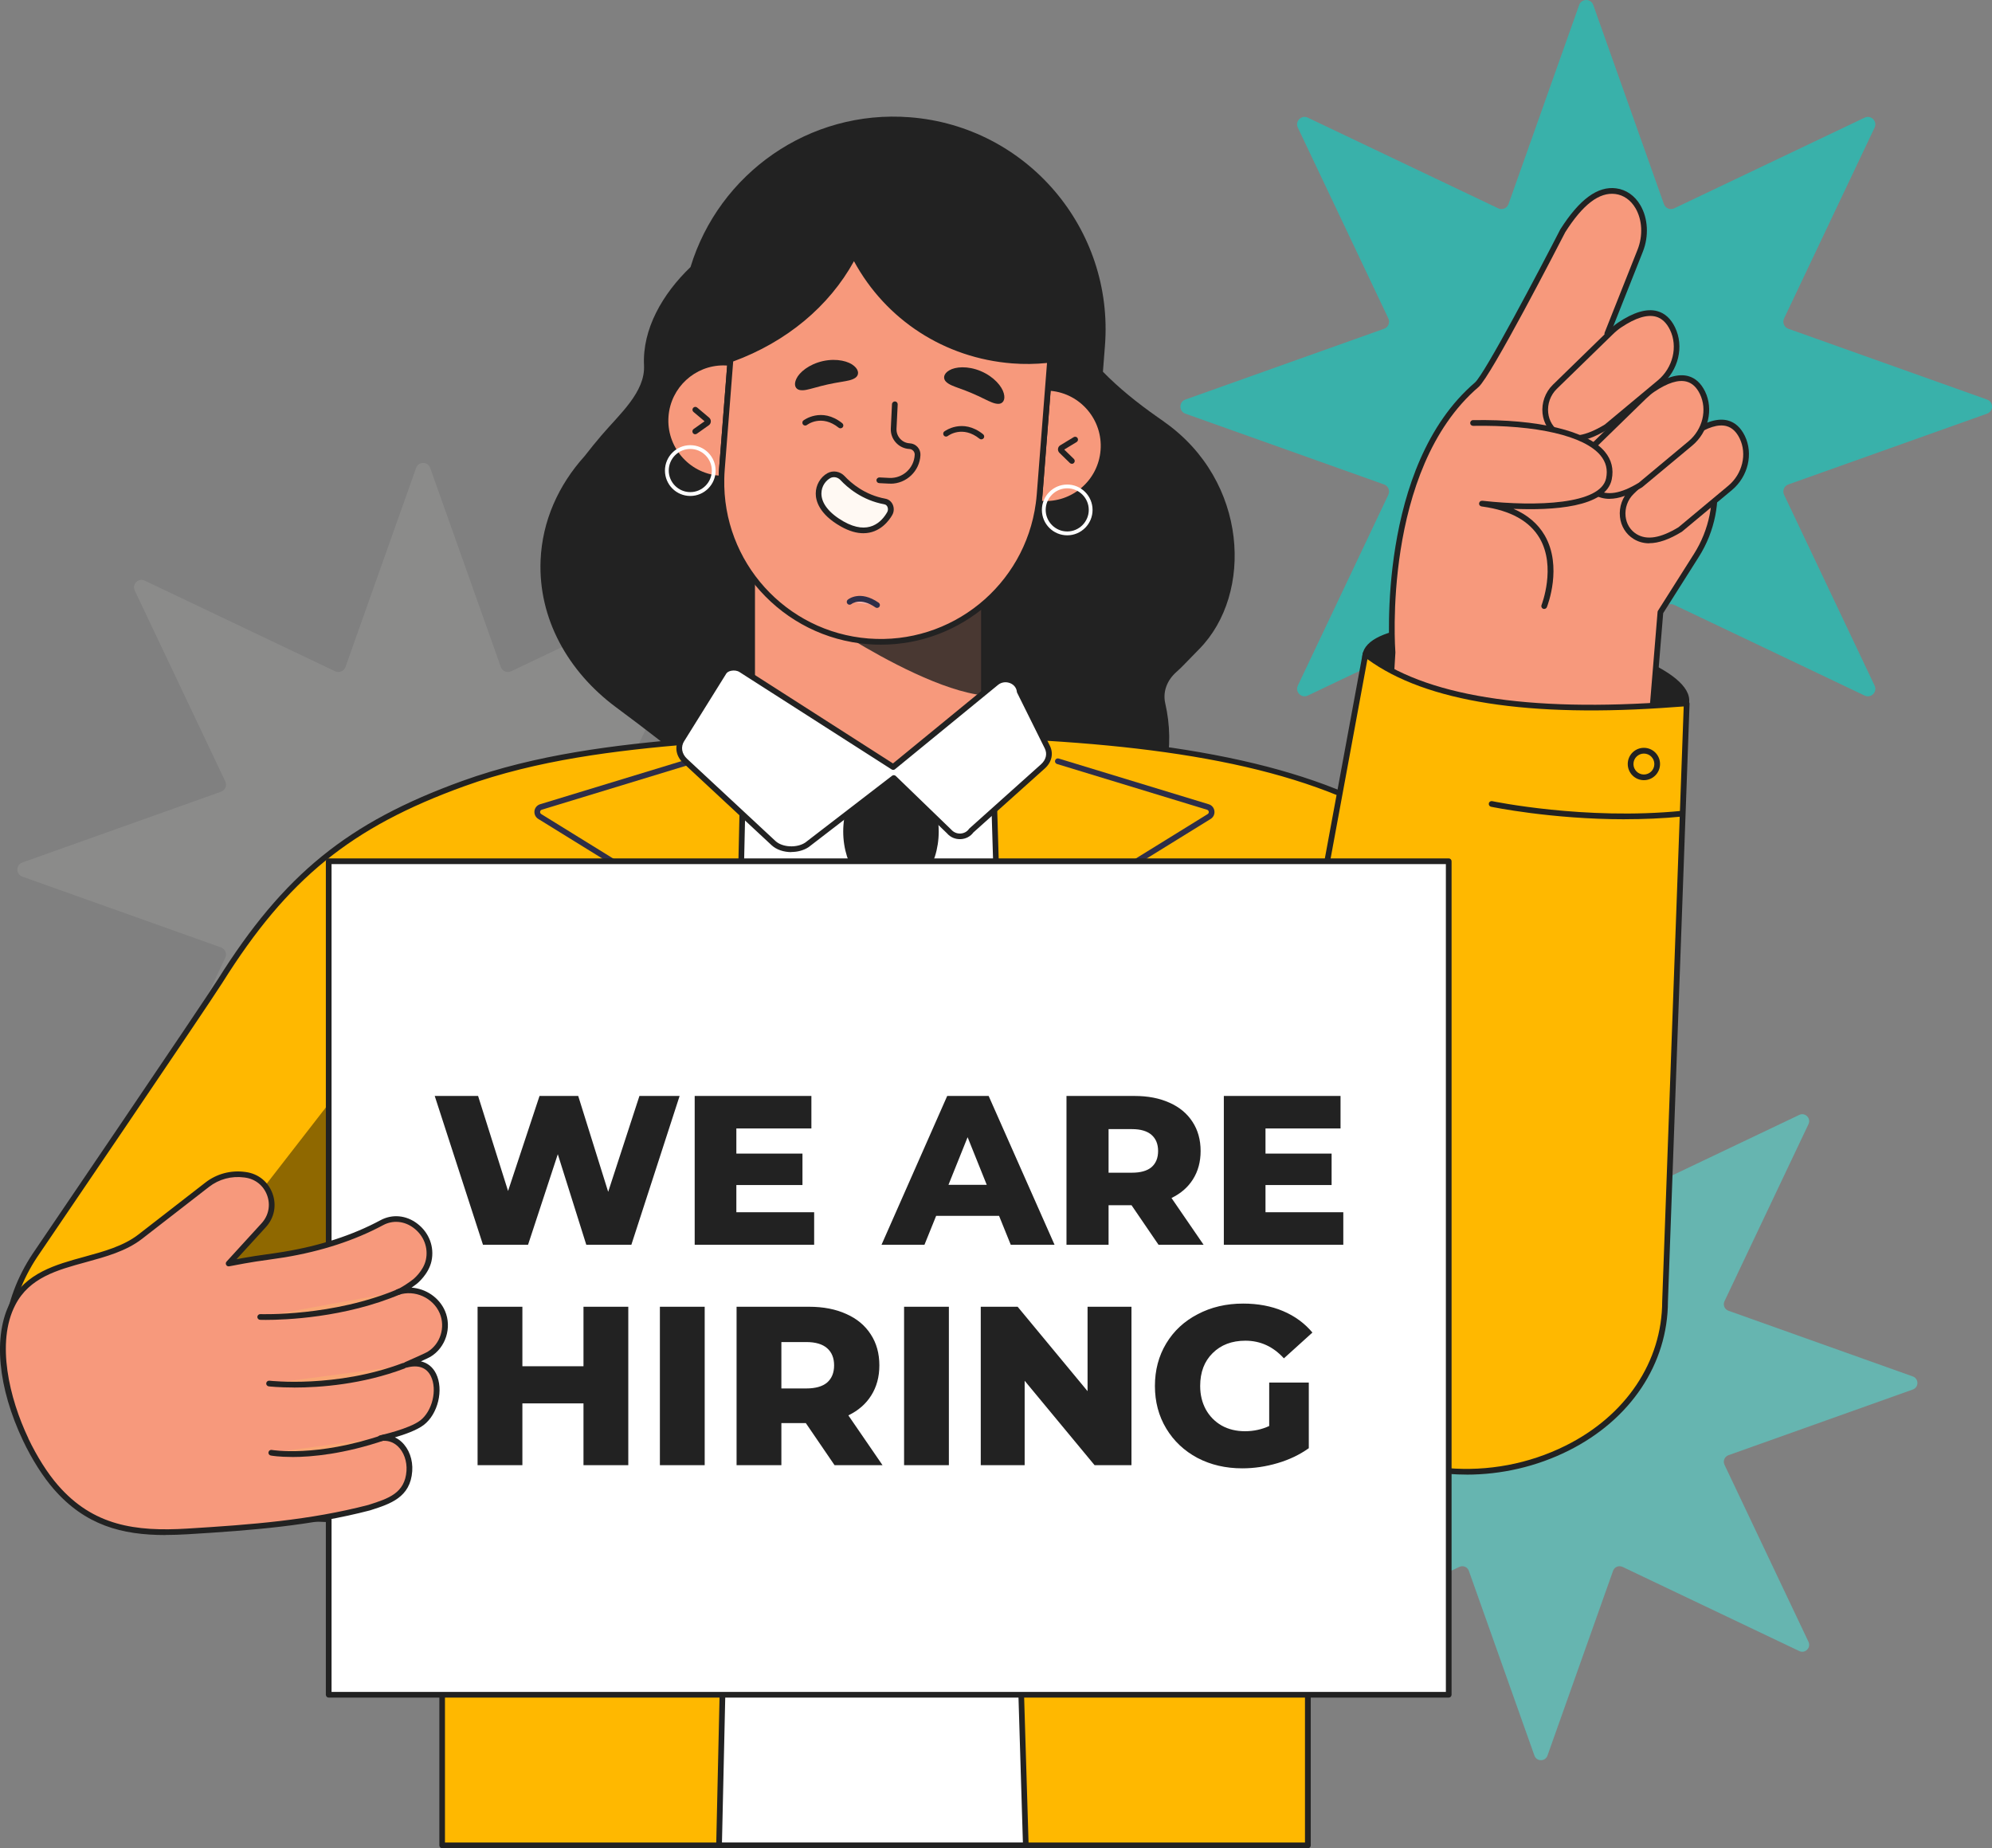 <svg width="581" height="539" viewBox="0 0 581 539" fill="none" xmlns="http://www.w3.org/2000/svg">
<rect x="0" y="0" width="581" height="539" fill="#808080" stroke="none"/>
<g clip-path="url(#clip0_1040_5586)">
<path d="M464.7 1.454L485.308 59.52C485.74 60.741 487.136 61.319 488.299 60.763L543.851 34.311C545.701 33.423 547.64 35.366 546.754 37.22L520.352 92.877C519.798 94.042 520.374 95.441 521.593 95.874L579.549 116.521C581.487 117.209 581.487 119.951 579.549 120.639L521.593 141.285C520.374 141.718 519.798 143.117 520.352 144.283L546.754 199.94C547.64 201.793 545.701 203.736 543.851 202.848L488.299 176.396C487.136 175.841 485.74 176.418 485.308 177.639L464.7 235.705C464.013 237.648 461.277 237.648 460.59 235.705L439.982 177.639C439.55 176.418 438.154 175.841 436.991 176.396L381.439 202.848C379.589 203.736 377.65 201.793 378.536 199.94L404.938 144.283C405.492 143.117 404.916 141.718 403.697 141.285L345.742 120.639C343.803 119.951 343.803 117.209 345.742 116.521L403.697 95.874C404.916 95.441 405.492 94.042 404.938 92.877L378.536 37.22C377.65 35.366 379.589 33.423 381.439 34.311L436.991 60.763C438.154 61.319 439.55 60.741 439.982 59.52L460.59 1.454C461.277 -0.488 464.013 -0.488 464.7 1.454Z" fill="#39B1AA"/>
<path opacity="0.1" d="M125.473 136.468L146.081 194.534C146.513 195.755 147.909 196.332 149.072 195.777L204.624 169.325C206.474 168.437 208.413 170.379 207.527 172.233L181.125 227.89C180.571 229.056 181.147 230.455 182.366 230.888L240.322 251.534C242.261 252.222 242.261 254.964 240.322 255.652L182.366 276.299C181.147 276.732 180.571 278.131 181.125 279.296L207.527 334.953C208.413 336.807 206.474 338.75 204.624 337.862L149.072 311.41C147.909 310.855 146.513 311.432 146.081 312.653L125.473 370.719C124.786 372.661 122.05 372.661 121.363 370.719L100.755 312.653C100.323 311.432 98.927 310.855 97.764 311.41L42.212 337.862C40.362 338.75 38.423 336.807 39.309 334.953L65.712 279.296C66.266 278.131 65.689 276.732 64.471 276.299L6.515 255.652C4.576 254.964 4.576 252.222 6.515 251.534L64.471 230.888C65.689 230.455 66.266 229.056 65.712 227.89L39.309 172.233C38.423 170.379 40.362 168.437 42.212 169.325L97.764 195.777C98.927 196.332 100.323 195.755 100.755 194.534L121.363 136.468C122.05 134.525 124.786 134.525 125.473 136.468Z" fill="#F5F0E8"/>
<path opacity="0.61" d="M451.35 294.659L470.473 348.529C470.871 349.661 472.168 350.194 473.242 349.683L524.783 325.141C526.501 324.319 528.296 326.117 527.476 327.838L502.979 379.477C502.47 380.565 503.001 381.852 504.132 382.252L557.9 401.411C559.694 402.055 559.694 404.597 557.9 405.23L504.132 424.389C503.001 424.788 502.47 426.087 502.979 427.164L527.476 478.803C528.296 480.523 526.501 482.322 524.783 481.5L473.242 456.957C472.157 456.447 470.871 456.979 470.473 458.112L451.35 511.982C450.707 513.78 448.17 513.78 447.538 511.982L428.415 458.112C428.017 456.979 426.72 456.447 425.646 456.957L374.105 481.5C372.387 482.322 370.592 480.523 371.412 478.803L395.909 427.164C396.418 426.076 395.887 424.788 394.756 424.389L340.988 405.23C339.194 404.586 339.194 402.044 340.988 401.411L394.756 382.252C395.887 381.852 396.418 380.553 395.909 379.477L371.412 327.838C370.592 326.117 372.387 324.319 374.105 325.141L425.646 349.683C426.731 350.194 428.017 349.661 428.415 348.529L447.538 294.659C448.181 292.861 450.718 292.861 451.35 294.659Z" fill="#55D6CE"/>
<path d="M339.537 122.992L337.731 121.727C331.56 117.397 326.253 113.09 321.688 108.406L322.275 100.847C324.946 66.713 299.485 36.864 265.405 34.2C235.934 31.891 209.676 50.673 201.4 77.88C193.212 85.739 187.318 95.985 187.839 106.586C188.216 114.312 180.748 120.75 175.43 126.966C173.901 128.753 172.25 130.773 170.522 133.005C162.888 141.452 158.146 151.92 157.67 163.431C156.983 180.37 165.625 195.844 179.696 206.278C196.913 219.043 213.654 232.375 227.857 247.56C239.734 260.27 258.148 268.484 278.955 268.34C308.947 268.129 334.806 249.503 340.058 224.56C341.465 217.856 341.288 211.318 339.869 205.135C339.105 201.805 340.324 198.463 343.06 196.021C343.814 195.355 344.545 194.656 345.243 193.934L349.797 189.261C365.607 173.188 364.056 140.231 339.526 123.003L339.537 122.992Z" fill="#222222"/>
<path d="M286.988 163.786H219.371V236.338H286.988V163.786Z" fill="#F7997C"/>
<path d="M286.988 237.17H219.371C218.916 237.17 218.54 236.793 218.54 236.338V163.786C218.54 163.331 218.916 162.953 219.371 162.953H286.988C287.442 162.953 287.819 163.331 287.819 163.786V236.338C287.819 236.793 287.442 237.17 286.988 237.17ZM220.202 235.505H286.157V164.618H220.202V235.505Z" fill="#222222"/>
<path opacity="0.81" d="M253.251 187.03C251.556 186.897 249.894 186.664 248.255 186.364C258.204 192.391 274.945 201.538 286.988 202.826V176.074C277.958 183.767 266.004 188.029 253.251 187.03Z" fill="#222222"/>
<path d="M306.299 113.135L305.657 113.08L303.219 144.227C303.153 145.104 303.053 145.97 302.942 146.836L303.662 146.891C312.969 147.624 321.101 140.653 321.832 131.329C322.564 122.004 315.606 113.857 306.299 113.124V113.135Z" fill="#F7997C"/>
<path d="M304.992 147.79C304.526 147.79 304.061 147.768 303.596 147.735L302.865 147.679C302.643 147.657 302.421 147.546 302.288 147.368C302.144 147.191 302.078 146.958 302.111 146.736C302.222 145.892 302.322 145.037 302.388 144.172L304.826 113.024C304.848 112.802 304.947 112.602 305.114 112.458C305.28 112.314 305.501 112.247 305.723 112.258L306.366 112.314C316.115 113.079 323.428 121.649 322.663 131.406C321.932 140.708 314.154 147.79 305.003 147.79H304.992ZM303.873 146.081C312.67 146.691 320.314 140.075 321.001 131.273C321.688 122.481 315.163 114.767 306.421 113.979L304.05 144.294C304.006 144.893 303.939 145.481 303.873 146.07V146.081Z" fill="#222222"/>
<path d="M212.978 105.82L212.335 105.764C203.029 105.032 194.896 112.003 194.165 121.327C193.434 130.651 200.392 138.799 209.698 139.532L210.419 139.587C210.441 138.721 210.474 137.844 210.541 136.967L212.978 105.82Z" fill="#F7997C"/>
<path d="M210.419 140.431C210.419 140.431 210.374 140.431 210.352 140.431L209.621 140.375C199.871 139.609 192.559 131.04 193.323 121.283C194.088 111.514 202.619 104.188 212.38 104.954L213.022 105.009C213.477 105.043 213.82 105.442 213.787 105.909L211.349 137.056C211.283 137.922 211.238 138.777 211.227 139.631C211.227 139.865 211.128 140.075 210.95 140.231C210.795 140.375 210.596 140.442 210.396 140.442L210.419 140.431ZM210.995 106.563C202.696 106.563 195.639 112.979 194.985 121.405C194.298 130.207 200.846 137.933 209.61 138.699C209.632 138.1 209.665 137.511 209.71 136.912L212.081 106.597C211.715 106.575 211.36 106.563 210.995 106.563Z" fill="#222222"/>
<path d="M295.286 105.132C274.801 103.522 257.705 91.323 249.074 74.383C241.984 88.148 229.109 99.049 213.055 104.81L212.978 105.831L210.54 136.978C210.474 137.855 210.43 138.732 210.419 139.598C209.865 164.13 228.544 185.098 253.251 187.03C277.969 188.973 299.663 171.168 302.931 146.847C303.042 145.981 303.141 145.115 303.208 144.238L305.645 113.09L306.277 105.032C306.277 105.032 306.277 104.943 306.277 104.91C302.687 105.331 299.02 105.431 295.275 105.132H295.286Z" fill="#F7997C"/>
<path d="M256.918 188.007C255.678 188.007 254.437 187.962 253.185 187.862C228.168 185.898 209.011 164.696 209.588 139.576C209.61 138.688 209.643 137.8 209.721 136.912L212.236 104.743C212.258 104.421 212.479 104.133 212.79 104.021C228.677 98.327 241.308 87.66 248.354 74.006C248.498 73.729 248.786 73.551 249.096 73.551C249.407 73.551 249.695 73.729 249.839 74.006C258.713 91.434 275.731 102.756 295.375 104.299C298.931 104.577 302.576 104.499 306.21 104.077C306.454 104.044 306.698 104.133 306.875 104.299C307.052 104.466 307.152 104.71 307.141 104.954V105.098L304.072 144.305C304.006 145.204 303.906 146.081 303.784 146.958C300.615 170.613 280.407 188.007 256.952 188.007H256.918ZM213.842 105.409L213.809 105.897L211.371 137.045C211.305 137.911 211.261 138.766 211.25 139.62C210.707 163.852 229.187 184.31 253.318 186.209C277.448 188.096 298.887 170.768 302.111 146.747C302.222 145.903 302.322 145.048 302.388 144.183L305.379 105.853C301.978 106.197 298.566 106.242 295.22 105.975C275.532 104.432 258.403 93.332 249.074 76.171C241.795 89.391 229.353 99.726 213.842 105.42V105.409Z" fill="#222222"/>
<path d="M311.274 156.115C307.197 156.115 303.884 152.796 303.884 148.712C303.884 144.627 307.197 141.308 311.274 141.308C315.351 141.308 318.664 144.627 318.664 148.712C318.664 152.796 315.351 156.115 311.274 156.115ZM311.274 142.407C307.806 142.407 304.992 145.237 304.992 148.7C304.992 152.164 307.817 154.994 311.274 154.994C314.73 154.994 317.556 152.164 317.556 148.7C317.556 145.237 314.73 142.407 311.274 142.407Z" fill="white"/>
<path d="M201.334 144.638C197.256 144.638 193.944 141.319 193.944 137.234C193.944 133.149 197.256 129.83 201.334 129.83C205.411 129.83 208.723 133.149 208.723 137.234C208.723 141.319 205.411 144.638 201.334 144.638ZM201.334 130.929C197.866 130.929 195.052 133.759 195.052 137.223C195.052 140.686 197.877 143.517 201.334 143.517C204.79 143.517 207.616 140.686 207.616 137.223C207.616 133.759 204.79 130.929 201.334 130.929Z" fill="white"/>
<path d="M202.774 126.644C202.508 126.644 202.253 126.522 202.098 126.289C201.832 125.912 201.921 125.39 202.297 125.123L205.499 122.859L202.264 120.128C201.91 119.829 201.865 119.307 202.165 118.952C202.464 118.596 202.984 118.552 203.339 118.852L206.829 121.793C207.161 122.082 207.35 122.493 207.327 122.937C207.305 123.381 207.095 123.769 206.729 124.024L203.261 126.478C203.117 126.578 202.951 126.633 202.785 126.633L202.774 126.644Z" fill="#222222"/>
<path d="M312.625 135.258C312.415 135.258 312.204 135.18 312.049 135.025L309.003 132.061C308.692 131.75 308.537 131.328 308.581 130.896C308.626 130.463 308.881 130.074 309.257 129.852L313.157 127.488C313.556 127.244 314.066 127.377 314.298 127.765C314.531 128.154 314.409 128.675 314.021 128.909L310.399 131.106L313.213 133.837C313.545 134.159 313.545 134.681 313.235 135.014C313.069 135.18 312.858 135.269 312.637 135.269L312.625 135.258Z" fill="#222222"/>
<path d="M249.506 110.16C248.487 110.893 246.991 111.081 245.562 111.337C244.111 111.57 242.67 111.836 241.419 112.114C240.167 112.391 238.737 112.758 237.33 113.157C235.923 113.523 234.483 113.99 233.264 113.745C232.09 113.523 231.37 112.325 232.289 110.438C233.142 108.617 235.89 106.231 240.034 105.298C244.177 104.399 247.623 105.409 249.108 106.719C250.681 108.051 250.492 109.461 249.506 110.16Z" fill="#222222"/>
<path d="M275.886 111.281C276.762 112.191 278.191 112.647 279.554 113.157C280.939 113.646 282.312 114.167 283.487 114.678C284.672 115.177 286.002 115.799 287.32 116.454C288.639 117.076 289.968 117.786 291.209 117.775C292.406 117.775 293.336 116.72 292.771 114.7C292.262 112.746 289.99 109.905 286.09 108.24C282.179 106.597 278.612 106.974 276.906 107.984C275.111 109.006 275.044 110.427 275.886 111.292V111.281Z" fill="#222222"/>
<path d="M259.722 141.041C259.578 141.041 259.434 141.041 259.29 141.041L256.42 140.897C255.966 140.875 255.611 140.486 255.633 140.02C255.656 139.565 256.077 139.221 256.509 139.232L259.378 139.376C263.289 139.565 266.602 136.546 266.79 132.638C266.812 132.205 266.668 131.795 266.369 131.473C266.081 131.151 265.682 130.962 265.25 130.94C263.721 130.862 262.314 130.196 261.295 129.064C260.265 127.932 259.744 126.466 259.821 124.935L260.165 117.853C260.187 117.397 260.63 117.042 261.04 117.064C261.494 117.087 261.849 117.475 261.827 117.941L261.483 125.023C261.428 126.111 261.805 127.144 262.536 127.954C263.267 128.764 264.264 129.23 265.35 129.286C266.225 129.33 267.034 129.708 267.621 130.363C268.208 131.018 268.508 131.85 268.463 132.727C268.231 137.4 264.364 141.063 259.744 141.063L259.722 141.041Z" fill="#222222"/>
<path d="M247.789 175.53C247.789 175.53 250.803 172.966 255.811 176.463L247.789 175.53Z" fill="#F4B6B1"/>
<path d="M255.811 177.284C255.644 177.284 255.478 177.24 255.334 177.14C250.958 174.098 248.421 176.085 248.321 176.174C247.966 176.463 247.446 176.418 247.158 176.063C246.87 175.708 246.914 175.197 247.257 174.897C247.401 174.775 250.814 171.967 256.287 175.774C256.664 176.041 256.752 176.551 256.497 176.929C256.331 177.162 256.076 177.284 255.811 177.284Z" fill="#2E2E48"/>
<path d="M241.729 138.732C243.058 137.988 244.709 138.333 245.751 139.443C247.634 141.463 251.8 145.115 258.082 146.258C259.622 146.536 260.287 148.412 259.511 149.777C257.805 152.774 253.495 157.27 245.618 152.785C236.012 147.324 238.294 140.664 241.74 138.732H241.729Z" fill="#FFF9F3"/>
<path d="M251.8 155.505C249.927 155.505 247.734 154.95 245.197 153.507C238.848 149.899 237.917 145.947 237.929 143.916C237.929 141.474 239.269 139.154 241.33 138C242.959 137.089 245.03 137.445 246.36 138.865C248.21 140.852 252.21 144.338 258.237 145.437C259.168 145.603 259.943 146.214 260.364 147.113C260.818 148.101 260.774 149.255 260.242 150.188C259.378 151.708 256.708 155.505 251.822 155.505H251.8ZM242.128 139.454C240.953 140.109 239.59 141.674 239.579 143.916C239.568 146.791 241.851 149.677 246.005 152.053C253.384 156.249 257.173 152.164 258.769 149.355C259.035 148.889 259.057 148.29 258.835 147.801C258.724 147.568 258.47 147.157 257.916 147.069C251.423 145.892 247.113 142.129 245.13 139.998C244.321 139.132 243.092 138.91 242.128 139.443V139.454Z" fill="#222222"/>
<path d="M286.223 128.131C286.035 128.131 285.858 128.076 285.703 127.954C280.717 123.958 276.606 127.021 276.44 127.155C276.075 127.432 275.554 127.366 275.277 126.999C275 126.633 275.055 126.111 275.421 125.834C275.476 125.789 280.717 121.804 286.744 126.644C287.099 126.933 287.165 127.454 286.877 127.81C286.711 128.009 286.467 128.12 286.234 128.12L286.223 128.131Z" fill="#222222"/>
<path d="M245.141 124.912C244.964 124.912 244.776 124.857 244.62 124.735C239.635 120.739 235.524 123.802 235.358 123.936C234.993 124.213 234.472 124.147 234.195 123.78C233.918 123.414 233.973 122.892 234.339 122.615C234.394 122.57 239.635 118.585 245.662 123.425C246.016 123.714 246.083 124.235 245.795 124.591C245.629 124.79 245.385 124.901 245.152 124.901L245.141 124.912Z" fill="#222222"/>
<path d="M286.589 214.315C276.108 213.959 265.084 228.357 253.65 228.357C242.914 228.357 232.256 214.148 221.531 214.759C214.839 215.136 208.158 215.624 201.489 216.179C178.998 218.066 156.34 220.83 135.112 228.512C101.597 240.634 83.25 255.73 64.183 286.123C59.862 293.005 10.182 366.112 10.182 366.112C-8.786 394.684 5.65 431.537 39.52 440.984L100.334 443.226L124.51 384.594L118.36 383.14L128.974 373.693V538.156H381.45V336.962C423.53 336.918 452.38 336.763 452.38 336.407C453.499 243.819 396.407 218.089 286.589 214.303V214.315Z" fill="#FFB800"/>
<path d="M381.45 539H128.974C128.52 539 128.144 538.623 128.144 538.168V375.558L120.111 382.707L124.698 383.795C124.931 383.85 125.141 384.006 125.252 384.228C125.363 384.45 125.374 384.694 125.285 384.927L101.11 443.548C100.977 443.87 100.634 444.103 100.312 444.059L39.498 441.816C39.431 441.816 39.365 441.805 39.309 441.783C22.569 437.11 9.683 425.599 3.966 410.203C-1.518 395.439 0.51 379.199 9.506 365.657C10.005 364.924 59.23 292.483 63.496 285.69C82.763 254.986 101.431 239.823 134.847 227.746C156.351 219.976 179.563 217.201 201.444 215.369C208.38 214.792 215.138 214.304 221.509 213.937C227.248 213.604 232.91 217.29 238.394 220.853C243.446 224.138 248.664 227.535 253.672 227.535C259.19 227.535 264.785 223.916 270.192 220.42C275.842 216.757 281.216 213.305 286.633 213.493C347.093 215.569 385.627 224.172 411.564 241.377C440.547 260.603 453.787 290.807 453.233 336.441C453.226 337.159 446.39 337.566 432.725 337.662C421.092 337.751 404.13 337.795 382.303 337.817V538.179C382.303 538.634 381.927 539.011 381.472 539.011L381.45 539ZM129.805 537.335H380.619V336.974C380.619 336.518 380.985 336.141 381.45 336.141C432.991 336.086 448.447 335.875 451.56 335.686C452.402 240.09 389.028 218.677 286.567 215.147C281.625 214.97 276.507 218.3 271.078 221.807C265.472 225.437 259.666 229.189 253.65 229.189C248.144 229.189 242.715 225.659 237.463 222.24C232.212 218.821 226.783 215.291 221.575 215.591C215.216 215.958 208.48 216.435 201.555 217.012C179.784 218.844 156.706 221.585 135.389 229.3C102.362 241.244 83.915 256.23 64.881 286.567C60.604 293.382 11.356 365.846 10.858 366.578C2.16 379.677 0.199 395.361 5.495 409.614C11.013 424.478 23.455 435.6 39.631 440.151L99.769 442.371L123.346 385.182L118.15 383.95C117.851 383.884 117.607 383.639 117.53 383.34C117.452 383.04 117.552 382.718 117.784 382.518L128.398 373.072C128.642 372.85 128.997 372.806 129.296 372.939C129.595 373.072 129.783 373.372 129.783 373.694V537.324L129.805 537.335Z" fill="#222222"/>
<path opacity="0.81" d="M96.49 321.1L96.279 321.367L59.308 369.009L97.454 366.689L96.49 321.1Z" fill="#765500"/>
<path d="M491.829 204.904C492.916 197.529 472.843 188.451 446.996 184.627C421.148 180.803 399.313 183.681 398.226 191.056C397.139 198.43 417.212 207.509 443.06 211.333C468.907 215.157 490.742 212.279 491.829 204.904Z" fill="#222222"/>
<path d="M464.745 213.826C457.842 213.826 450.308 213.249 442.929 212.161C419.519 208.698 396.086 199.818 397.393 190.937C398.701 182.057 423.696 180.336 447.106 183.8C459.681 185.665 471.304 188.817 479.846 192.669C486.095 195.5 493.396 199.94 492.642 205.024C491.745 211.107 479.735 213.826 464.745 213.826ZM425.236 183.744C409.658 183.744 399.676 186.875 399.044 191.17C398.158 197.22 415.674 206.433 443.173 210.507C470.672 214.581 490.105 210.829 491.003 204.779C491.468 201.66 487.147 197.797 479.17 194.19C470.772 190.393 459.305 187.285 446.874 185.443C438.897 184.266 431.606 183.744 425.236 183.744Z" fill="#222222"/>
<path d="M406.146 190.282C406.146 190.282 401.803 137.001 430.698 112.213C434.31 109.116 455.826 67.257 455.826 67.257C461.521 58.31 466.54 55.124 471.259 55.746C478.106 56.645 481.408 65.492 478.394 73.118L468.8 97.295C479.857 103.633 487.845 116.842 487.845 116.842C501.107 128.02 504.076 147.302 494.792 161.965L484.289 178.549L478.671 246.728L403.432 235.749L406.157 190.293L406.146 190.282Z" fill="#F7997C"/>
<path d="M478.66 247.549C478.66 247.549 478.583 247.549 478.538 247.549L403.299 236.571C402.867 236.504 402.567 236.127 402.59 235.694L405.315 190.293C405.16 188.195 401.714 135.979 430.166 111.581C433.025 109.128 449.134 78.48 455.095 66.88C460.679 58.11 465.997 54.214 471.37 54.925C474.295 55.302 476.81 57.056 478.439 59.842C480.688 63.672 480.965 68.878 479.159 73.418L469.83 96.928C480.189 103.167 487.623 114.889 488.477 116.276C501.905 127.687 504.918 147.49 495.49 162.398L485.097 178.816L479.491 246.783C479.469 247.016 479.358 247.227 479.181 247.371C479.037 247.494 478.849 247.549 478.66 247.549ZM404.296 235.028L477.907 245.773L483.458 178.483C483.458 178.349 483.513 178.216 483.58 178.105L494.083 161.521C503.101 147.28 500.187 128.342 487.302 117.475C487.236 117.42 487.169 117.353 487.125 117.275C487.047 117.142 479.115 104.177 468.379 98.027C468.024 97.816 467.869 97.383 468.024 96.995L477.619 72.818C479.236 68.745 479.004 64.094 477.009 60.697C475.636 58.355 473.564 56.9 471.16 56.578C466.473 55.968 461.698 59.609 456.535 67.712C454.363 71.941 434.875 109.738 431.252 112.857C403 137.078 406.944 189.694 406.988 190.227C406.988 190.271 406.988 190.305 406.988 190.349L404.307 235.039L404.296 235.028Z" fill="#222222"/>
<path d="M493.684 126.5C492.764 127.121 491.922 127.843 491.125 128.62L475.89 143.461C472.101 147.157 472.378 153.673 476.877 156.459C479.979 158.38 484.134 158.058 490.061 154.428L504.619 142.306C508.94 138.71 510.624 132.571 508.165 127.51C506.181 123.425 502.093 120.883 493.684 126.511V126.5Z" fill="#F7997C"/>
<path d="M481.042 158.446C479.347 158.446 477.818 158.014 476.444 157.159C474.229 155.782 472.777 153.451 472.489 150.754C472.168 147.846 473.231 144.893 475.314 142.85L490.548 128.009C491.49 127.099 492.365 126.366 493.219 125.789C497.506 122.914 501.129 121.86 503.999 122.637C506.082 123.203 507.732 124.713 508.907 127.11C511.444 132.338 509.86 138.988 505.151 142.917L490.593 155.039C490.593 155.039 490.526 155.083 490.493 155.105C486.881 157.314 483.757 158.413 481.042 158.413V158.446ZM494.138 127.199C493.351 127.721 492.576 128.365 491.701 129.219L476.467 144.06C474.738 145.737 473.874 148.179 474.129 150.587C474.373 152.796 475.503 154.628 477.309 155.749C480.311 157.603 484.322 156.948 489.573 153.751L504.076 141.663C508.209 138.222 509.616 132.416 507.4 127.865C506.458 125.911 505.162 124.701 503.556 124.268C501.173 123.625 498.005 124.602 494.138 127.199Z" fill="#222222"/>
<path d="M482.084 113.535C481.164 114.156 480.322 114.878 479.524 115.655L464.29 130.496C460.501 134.181 460.778 140.708 465.276 143.483C468.379 145.404 472.533 145.082 478.461 141.452L493.019 129.33C497.34 125.734 499.024 119.595 496.564 114.534C494.581 110.449 490.493 107.907 482.084 113.535Z" fill="#F7997C"/>
<path d="M469.442 145.481C467.747 145.481 466.218 145.048 464.844 144.194C462.628 142.817 461.177 140.486 460.889 137.789C460.568 134.881 461.631 131.928 463.714 129.896L478.948 115.055C479.879 114.145 480.754 113.424 481.618 112.835C485.906 109.971 489.529 108.906 492.399 109.683C494.482 110.249 496.132 111.758 497.307 114.156C499.844 119.384 498.26 126.034 493.551 129.963L478.993 142.085C478.993 142.085 478.926 142.129 478.893 142.151C475.281 144.36 472.157 145.47 469.442 145.47V145.481ZM482.538 114.234C481.763 114.756 480.965 115.422 480.101 116.254L464.866 131.095C463.138 132.771 462.274 135.214 462.529 137.622C462.773 139.831 463.903 141.663 465.709 142.784C468.711 144.649 472.722 143.983 477.973 140.786L492.476 128.698C496.609 125.257 498.016 119.451 495.8 114.9C494.858 112.946 493.562 111.736 491.956 111.303C489.562 110.648 486.394 111.636 482.538 114.234Z" fill="#222222"/>
<path d="M472.412 94.775C471.437 95.43 470.539 96.207 469.686 97.028L453.477 112.824C449.444 116.754 449.743 123.691 454.53 126.655C457.831 128.698 462.252 128.354 468.556 124.491L484.045 111.592C488.643 107.762 490.438 101.235 487.812 95.841C485.707 91.489 481.353 88.792 472.412 94.775Z" fill="#F7997C"/>
<path d="M458.961 128.709C457.166 128.709 455.549 128.254 454.097 127.354C451.749 125.9 450.22 123.436 449.909 120.583C449.577 117.497 450.696 114.378 452.901 112.225L469.11 96.429C470.118 95.441 471.027 94.697 471.946 94.076C476.489 91.034 480.333 89.902 483.369 90.734C485.574 91.334 487.324 92.921 488.554 95.463C491.246 101.002 489.562 108.051 484.566 112.214L469.077 125.112C469.077 125.112 469.01 125.157 468.977 125.179C465.144 127.532 461.82 128.698 458.95 128.698L458.961 128.709ZM472.877 95.463C472.035 96.029 471.215 96.706 470.273 97.628L454.064 113.412C452.214 115.211 451.283 117.819 451.56 120.394C451.815 122.759 453.034 124.735 454.973 125.934C458.186 127.921 462.473 127.221 468.08 123.802L483.524 110.937C487.945 107.252 489.441 101.058 487.081 96.196C486.061 94.109 484.676 92.81 482.959 92.344C480.4 91.656 477.021 92.699 472.888 95.463H472.877Z" fill="#222222"/>
<path d="M450.386 176.762C450.386 176.762 460.712 150.843 432.615 146.902C428.039 146.258 466.75 151.853 469.265 139.665C471.78 127.476 450.984 123.003 429.634 123.369" fill="#F7997C"/>
<path d="M450.386 177.595C450.286 177.595 450.175 177.572 450.076 177.539C449.655 177.373 449.444 176.884 449.61 176.462C449.655 176.351 453.931 165.34 449.079 156.981C446.176 151.986 440.603 148.878 432.493 147.746L432.316 147.723C432.316 147.723 432.238 147.712 432.194 147.701H432.16C431.396 147.524 431.374 146.991 431.407 146.769C431.429 146.591 431.595 146.003 432.371 146.047H432.382C432.382 146.047 432.448 146.047 432.482 146.047C448.093 147.779 466.872 147.113 468.445 139.498C468.966 136.967 468.434 134.792 466.817 132.827C462.086 127.11 448.17 123.88 429.645 124.191C429.18 124.18 428.803 123.836 428.803 123.369C428.803 122.914 429.158 122.526 429.623 122.526C448.669 122.193 463.05 125.656 468.102 131.761C470.041 134.103 470.705 136.812 470.085 139.831C468.39 148.034 452.69 148.867 441.434 148.389C445.522 150.154 448.569 152.741 450.541 156.138C455.793 165.207 451.361 176.584 451.173 177.062C451.04 177.384 450.729 177.583 450.397 177.583L450.386 177.595Z" fill="#222222"/>
<path d="M347.703 386.27L389.394 416.585C426.975 444.925 485.552 422.335 485.64 379.466L491.944 205.212C491.989 204.513 427.596 213.538 398.258 190.771L376.077 310.888" fill="#FFB800"/>
<path d="M427.717 430.039C413.835 430.039 400.108 425.71 388.896 417.262L347.215 386.958C346.838 386.692 346.761 386.17 347.027 385.793C347.304 385.427 347.813 385.338 348.19 385.604L389.882 415.919C408.783 430.172 434.997 432.392 456.69 421.569C474.262 412.811 484.776 397.071 484.809 379.466L491.08 206.023C490.438 206.056 489.44 206.134 488.355 206.211C445.987 209.408 415.885 204.702 398.834 192.236L376.886 311.032C376.797 311.487 376.376 311.787 375.922 311.698C375.467 311.609 375.168 311.176 375.257 310.732L397.449 190.615C397.504 190.327 397.704 190.094 397.97 189.994C398.247 189.894 398.546 189.938 398.778 190.116C415.286 202.937 445.389 207.788 488.244 204.569C490.873 204.369 492.303 204.387 492.532 204.624C492.698 204.791 492.797 205.035 492.786 205.279L486.482 379.521C486.449 397.737 475.591 414.032 457.443 423.079C448.07 427.752 437.855 430.05 427.74 430.05L427.717 430.039Z" fill="#222222"/>
<path d="M473.907 238.924C452.424 238.924 435.096 235.316 434.886 235.272C434.432 235.172 434.155 234.739 434.243 234.284C434.332 233.829 434.775 233.551 435.229 233.64C435.495 233.696 462.285 239.268 490.482 236.471C490.958 236.438 491.346 236.759 491.39 237.215C491.435 237.67 491.102 238.08 490.648 238.125C484.942 238.691 479.292 238.913 473.907 238.913V238.924Z" fill="#222222"/>
<path d="M479.469 227.524C476.877 227.524 474.76 225.415 474.76 222.806C474.76 220.198 476.865 218.089 479.469 218.089C482.073 218.089 484.178 220.198 484.178 222.806C484.178 225.415 482.073 227.524 479.469 227.524ZM479.469 219.765C477.796 219.765 476.422 221.13 476.422 222.817C476.422 224.505 477.785 225.87 479.469 225.87C481.153 225.87 482.516 224.505 482.516 222.817C482.516 221.13 481.153 219.765 479.469 219.765Z" fill="#222222"/>
<path d="M299.197 538.168L209.721 538.157L217.155 208.898L253.65 228.545L289.204 208.898L299.197 538.168Z" fill="white"/>
<path d="M299.197 539H209.721C209.499 539 209.277 538.9 209.122 538.745C208.967 538.589 208.879 538.367 208.89 538.145L216.324 208.887C216.324 208.598 216.49 208.332 216.734 208.187C216.989 208.043 217.288 208.032 217.543 208.176L253.639 227.613L288.794 208.176C289.049 208.032 289.359 208.043 289.603 208.176C289.857 208.32 290.012 208.587 290.024 208.875L300.017 538.145C300.017 538.367 299.94 538.589 299.784 538.745C299.629 538.911 299.419 539 299.186 539H299.197ZM210.574 537.324H298.344L288.417 210.285L254.049 229.278C253.805 229.411 253.506 229.411 253.251 229.278L217.953 210.274L210.574 537.324Z" fill="#222222"/>
<path d="M215.005 356.155C214.728 356.155 214.463 356.022 214.307 355.777L159.93 272.336C158.578 269.972 159.21 267.041 161.37 265.465L179.142 252.511L156.994 238.824C156.196 238.325 155.775 237.437 155.886 236.504C156.008 235.572 156.64 234.817 157.537 234.539L201.311 221.197C201.743 221.063 202.209 221.308 202.353 221.752C202.486 222.196 202.242 222.662 201.799 222.795L158.024 236.138C157.626 236.26 157.548 236.615 157.537 236.715C157.526 236.815 157.504 237.181 157.858 237.403L181.069 251.745C181.302 251.889 181.457 252.144 181.468 252.422C181.468 252.699 181.346 252.966 181.125 253.121L162.345 266.797C160.872 267.874 160.451 269.872 161.348 271.448L215.692 354.845C215.947 355.234 215.836 355.744 215.449 355.999C215.305 356.088 215.149 356.133 214.994 356.133L215.005 356.155Z" fill="#2E2E48"/>
<path d="M295.087 356.155C294.932 356.155 294.777 356.11 294.633 356.022C294.245 355.766 294.145 355.256 294.389 354.867L348.766 271.426C349.641 269.883 349.22 267.885 347.747 266.808L328.967 253.132C328.746 252.966 328.613 252.699 328.624 252.433C328.624 252.155 328.779 251.9 329.023 251.756L352.234 237.414C352.589 237.192 352.577 236.837 352.555 236.726C352.544 236.626 352.467 236.271 352.068 236.149L308.293 222.806C307.85 222.673 307.606 222.207 307.739 221.763C307.872 221.319 308.338 221.074 308.781 221.208L352.555 234.55C353.453 234.828 354.084 235.572 354.206 236.515C354.328 237.448 353.907 238.336 353.098 238.835L330.951 252.522L348.733 265.476C350.893 267.052 351.514 269.983 350.195 272.303L295.796 355.788C295.641 356.033 295.375 356.166 295.098 356.166L295.087 356.155Z" fill="#2E2E48"/>
<path d="M259.866 260.292C267.098 260.292 272.961 252.326 272.961 242.498C272.961 232.671 267.098 224.704 259.866 224.704C252.633 224.704 246.77 232.671 246.77 242.498C246.77 252.326 252.633 260.292 259.866 260.292Z" fill="#222222"/>
<path d="M259.866 261.125C252.188 261.125 245.939 252.766 245.939 242.498C245.939 232.23 252.188 223.872 259.866 223.872C267.544 223.872 273.792 232.23 273.792 242.498C273.792 252.766 267.544 261.125 259.866 261.125ZM259.866 225.548C253.107 225.548 247.601 233.152 247.601 242.509C247.601 251.867 253.107 259.471 259.866 259.471C266.624 259.471 272.13 251.867 272.13 242.509C272.13 233.152 266.624 225.548 259.866 225.548Z" fill="#222222"/>
<path d="M198.863 215.68L211.139 195.977C211.981 194.634 214.595 194.267 216.158 195.288L260.519 223.683L290.544 199.096C293.081 196.998 297.103 198.474 297.402 201.627L305.468 217.867C306.421 219.787 305.933 221.94 304.183 223.506L283.276 242.232C281.803 244.341 278.545 244.485 276.861 242.52L260.697 226.891L235.336 246.406C232.544 248.27 227.924 248.015 225.619 245.873L199.838 221.896C197.965 220.153 197.578 217.711 198.852 215.658L198.863 215.68Z" fill="white"/>
<path d="M230.793 248.504C228.622 248.504 226.473 247.815 225.054 246.494L199.273 222.518C197.09 220.486 196.658 217.634 198.154 215.225L210.43 195.522C210.895 194.767 211.748 194.223 212.823 193.979C214.163 193.679 215.57 193.901 216.601 194.567L260.453 222.64L290.012 198.43C291.475 197.22 293.491 196.931 295.275 197.664C296.904 198.341 297.99 199.718 298.2 201.372L306.21 217.478C307.341 219.743 306.764 222.285 304.737 224.105L283.897 242.776C283.044 243.941 281.703 244.652 280.207 244.718C278.667 244.796 277.205 244.186 276.23 243.042L260.641 227.968L235.846 247.05C234.416 248.004 232.599 248.47 230.805 248.47L230.793 248.504ZM199.561 216.113C198.486 217.833 198.819 219.82 200.403 221.297L226.184 245.273C228.19 247.138 232.411 247.36 234.871 245.717L260.187 226.236C260.508 225.981 260.974 226.014 261.273 226.303L277.437 241.932C278.135 242.731 279.099 243.131 280.13 243.087C281.149 243.031 282.046 242.554 282.6 241.766C282.634 241.71 282.678 241.666 282.722 241.621L303.629 222.895C305.103 221.574 305.512 219.843 304.726 218.255L296.66 202.015C296.616 201.927 296.583 201.827 296.583 201.727C296.472 200.628 295.752 199.695 294.655 199.24C293.436 198.741 292.062 198.929 291.076 199.751L261.04 224.338C260.763 224.571 260.375 224.593 260.065 224.394L215.703 195.999C215.05 195.566 214.086 195.433 213.188 195.633C212.557 195.777 212.069 196.066 211.837 196.432L199.561 216.135V216.113Z" fill="#222222"/>
<path d="M422.556 251.168H95.871V494.243H422.556V251.168Z" fill="white"/>
<path d="M422.545 495.076H95.871C95.417 495.076 95.04 494.698 95.04 494.243V251.168C95.04 250.713 95.417 250.335 95.871 250.335H422.545C422.999 250.335 423.376 250.713 423.376 251.168V494.243C423.376 494.698 422.999 495.076 422.545 495.076ZM96.691 493.411H421.714V252H96.702V493.411H96.691Z" fill="#222222"/>
<path d="M198.22 319.615L184.146 363.015H171.001L162.693 336.603L154.013 363.015H140.869L126.795 319.615H139.443L148.185 347.329L157.361 319.615H168.646L177.387 347.577L186.501 319.615H198.22ZM237.462 353.529V363.015H202.618V319.615H236.656V329.101H214.77V336.417H234.052V345.593H214.77V353.529H237.462ZM291.395 354.583H273.043L269.633 363.015H257.109L276.267 319.615H288.357L307.577 363.015H294.805L291.395 354.583ZM287.799 345.531L282.219 331.643L276.639 345.531H287.799ZM330.03 351.483H323.334V363.015H311.058V319.615H330.898C334.824 319.615 338.234 320.277 341.128 321.599C344.021 322.881 346.253 324.741 347.824 327.179C349.394 329.577 350.18 332.408 350.18 335.673C350.18 338.815 349.436 341.563 347.948 343.919C346.501 346.234 344.414 348.053 341.686 349.375L351.048 363.015H337.904L330.03 351.483ZM337.78 335.673C337.78 333.648 337.139 332.077 335.858 330.961C334.576 329.845 332.675 329.287 330.154 329.287H323.334V341.997H330.154C332.675 341.997 334.576 341.46 335.858 340.385C337.139 339.269 337.78 337.699 337.78 335.673ZM391.796 353.529V363.015H356.952V319.615H390.99V329.101H369.104V336.417H388.386V345.593H369.104V353.529H391.796Z" fill="#222222"/>
<path d="M183.251 381.09V427.29H170.183V409.272H152.363V427.29H139.295V381.09H152.363V398.448H170.183V381.09H183.251ZM192.468 381.09H205.536V427.29H192.468V381.09ZM235.03 415.014H227.902V427.29H214.834V381.09H235.954C240.134 381.09 243.764 381.794 246.844 383.202C249.924 384.566 252.3 386.546 253.972 389.142C255.644 391.694 256.48 394.708 256.48 398.184C256.48 401.528 255.688 404.454 254.104 406.962C252.564 409.426 250.342 411.362 247.438 412.77L257.404 427.29H243.412L235.03 415.014ZM243.28 398.184C243.28 396.028 242.598 394.356 241.234 393.168C239.87 391.98 237.846 391.386 235.162 391.386H227.902V404.916H235.162C237.846 404.916 239.87 404.344 241.234 403.2C242.598 402.012 243.28 400.34 243.28 398.184ZM263.689 381.09H276.757V427.29H263.689V381.09ZM330.01 381.09V427.29H319.252L298.858 402.672V427.29H286.054V381.09H296.812L317.206 405.708V381.09H330.01ZM370.182 403.2H381.732V422.34C379.092 424.232 376.056 425.684 372.624 426.696C369.192 427.708 365.76 428.214 362.328 428.214C357.488 428.214 353.132 427.202 349.26 425.178C345.388 423.11 342.352 420.25 340.152 416.598C337.952 412.946 336.852 408.81 336.852 404.19C336.852 399.57 337.952 395.434 340.152 391.782C342.352 388.13 345.41 385.292 349.326 383.268C353.242 381.2 357.664 380.166 362.592 380.166C366.904 380.166 370.776 380.892 374.208 382.344C377.64 383.796 380.5 385.886 382.788 388.614L374.472 396.138C371.348 392.706 367.608 390.99 363.252 390.99C359.292 390.99 356.102 392.2 353.682 394.62C351.262 396.996 350.052 400.186 350.052 404.19C350.052 406.742 350.602 409.03 351.702 411.054C352.802 413.034 354.342 414.596 356.322 415.74C358.302 416.84 360.568 417.39 363.12 417.39C365.628 417.39 367.982 416.884 370.182 415.872V403.2Z" fill="#222222"/>
<path d="M7.512 419.86C10.104 425.321 13.207 430.161 16.309 433.724C26.923 445.89 39.742 447.522 54.743 446.612C72.603 445.524 90.241 444.214 107.658 439.685C113.441 437.831 118.892 436.177 119.391 428.995C119.756 423.689 116.233 418.639 110.982 419.427C110.982 419.427 119.635 417.54 123.047 414.931C129.462 410.036 129.229 395.139 118.427 398.036C118.427 398.036 124.277 395.472 125.075 394.995C129.229 392.52 130.902 387.091 129.008 382.662C126.903 377.767 121.031 375.147 116.001 376.857C117.43 376.369 119.878 374.659 121.086 373.704C121.086 373.704 124.233 371.196 125.019 367.61C126.759 359.718 118.383 352.814 111.347 356.588C102.462 361.361 92.756 364.247 82.829 365.89C78.918 366.534 74.985 366.955 71.085 367.677L66.686 368.498L76.913 357.309C81.71 352.059 78.641 343.567 71.595 342.612L71.351 342.579C67.418 342.046 63.507 343.112 60.416 345.51C60.416 345.51 40.927 360.628 40.916 360.639C29.814 369.253 10.935 366.234 3.701 380.22C-1.883 391.032 1.44 407.105 7.512 419.849V419.86Z" fill="#F7997C"/>
<path d="M48.251 447.666C35.487 447.666 24.862 444.791 15.688 434.279C12.52 430.649 9.351 425.654 6.758 420.226C-0.643 404.663 -2.061 389.578 2.969 379.854C7.434 371.207 16.198 368.82 24.663 366.5C30.258 364.969 36.041 363.392 40.406 359.996L59.906 344.866C63.197 342.313 67.307 341.214 71.462 341.769L71.705 341.802C75.328 342.291 78.231 344.633 79.483 348.074C80.735 351.515 80.004 355.178 77.533 357.887L68.991 367.233L70.941 366.867C73.212 366.445 75.539 366.112 77.788 365.801C79.428 365.568 81.067 365.346 82.707 365.068C93.343 363.315 102.849 360.218 110.971 355.855C114.427 354.001 118.449 354.368 121.706 356.843C125.163 359.463 126.748 363.659 125.85 367.788C125.008 371.607 121.762 374.237 121.629 374.348C121.208 374.67 120.654 375.092 120.033 375.514C124.177 375.802 128.099 378.378 129.794 382.318C131.877 387.158 129.994 393.03 125.529 395.694C125.185 395.905 124.022 396.438 122.759 397.015C124.709 397.459 126.238 398.68 127.191 400.612C129.473 405.263 127.745 412.4 123.579 415.575C121.585 417.096 117.995 418.361 115.181 419.183C115.879 419.516 116.543 419.949 117.131 420.504C119.302 422.513 120.466 425.71 120.233 429.04C119.701 436.688 113.84 438.575 108.167 440.395L107.924 440.473C90.629 444.969 73.644 446.29 54.809 447.433C52.56 447.566 50.378 447.644 48.262 447.644L48.251 447.666ZM8.265 419.505C10.791 424.799 13.871 429.661 16.94 433.18C27.189 444.924 39.453 446.723 54.699 445.779C73.445 444.636 90.341 443.326 107.447 438.886L107.647 438.819C113.264 437.021 118.117 435.467 118.56 428.94C118.748 426.154 117.773 423.39 115.989 421.747C114.638 420.493 112.954 419.982 111.104 420.248C110.66 420.315 110.239 420.015 110.162 419.571C110.084 419.127 110.361 418.705 110.804 418.605C110.893 418.583 119.313 416.729 122.548 414.265C126.083 411.568 127.601 405.296 125.673 401.356C124.421 398.802 121.994 397.937 118.637 398.836C118.216 398.947 117.784 398.714 117.64 398.303C117.496 397.892 117.696 397.437 118.095 397.259C120.432 396.238 124.1 394.595 124.654 394.262C128.421 392.02 129.994 387.069 128.243 382.973C126.304 378.444 120.931 376.047 116.266 377.623C115.834 377.767 115.358 377.534 115.214 377.101C115.07 376.668 115.303 376.191 115.735 376.047C117.009 375.614 119.324 374.004 120.576 373.027C120.598 373.005 123.501 370.652 124.21 367.411C124.975 363.925 123.634 360.373 120.687 358.142C117.951 356.066 114.605 355.755 111.735 357.298C103.459 361.738 93.775 364.902 82.962 366.689C81.311 366.955 79.66 367.189 78.01 367.422C75.783 367.733 73.478 368.054 71.24 368.476L66.842 369.298C66.487 369.364 66.132 369.198 65.966 368.887C65.789 368.576 65.833 368.188 66.077 367.921L76.303 356.732C78.342 354.501 78.951 351.459 77.921 348.618C76.891 345.765 74.486 343.833 71.495 343.423L71.251 343.389C67.528 342.89 63.872 343.867 60.936 346.153L41.437 361.283C36.806 364.88 30.856 366.5 25.106 368.077C16.608 370.397 8.575 372.594 4.454 380.587C-1.185 391.487 2.726 407.827 8.276 419.471L8.265 419.505Z" fill="#222222"/>
<path d="M79.117 423.656C79.117 423.656 92.003 426.009 112.112 419.16L79.117 423.656Z" fill="#F9A775"/>
<path d="M85.211 424.899C81.367 424.899 79.184 424.522 78.973 424.478C78.519 424.4 78.22 423.967 78.309 423.512C78.386 423.057 78.818 422.768 79.273 422.846C79.394 422.868 92.213 425.077 111.857 418.383C112.289 418.239 112.765 418.472 112.909 418.905C113.053 419.338 112.821 419.815 112.389 419.96C100.357 424.056 90.95 424.91 85.211 424.91V424.899Z" fill="#222222"/>
<path d="M78.486 403.487C78.486 403.487 97.841 405.807 117.74 398.303L78.486 403.487Z" fill="#F9A775"/>
<path d="M85.798 404.641C81.267 404.641 78.453 404.319 78.386 404.308C77.932 404.253 77.6 403.842 77.655 403.387C77.71 402.932 78.12 402.61 78.575 402.654C78.763 402.676 97.975 404.852 117.43 397.526C117.862 397.37 118.338 397.581 118.504 398.014C118.671 398.447 118.449 398.925 118.017 399.091C105.619 403.764 93.332 404.652 85.798 404.652V404.641Z" fill="#222222"/>
<path d="M75.893 384.072C75.893 384.072 96.999 384.949 116.555 376.635L75.893 384.072Z" fill="#F9A775"/>
<path d="M77.533 384.927C76.492 384.927 75.893 384.905 75.86 384.905C75.406 384.883 75.04 384.494 75.062 384.039C75.085 383.595 75.45 383.24 75.893 383.24C75.893 383.24 75.916 383.24 75.927 383.24C76.137 383.24 97.077 384.006 116.233 375.869C116.654 375.691 117.142 375.891 117.319 376.313C117.496 376.735 117.297 377.223 116.876 377.401C100.534 384.35 82.929 384.927 77.522 384.927H77.533Z" fill="#222222"/>
</g>
<defs>
<clipPath id="clip0_1040_5586">
<rect width="581" height="539" fill="white"/>
</clipPath>
</defs>
</svg>
